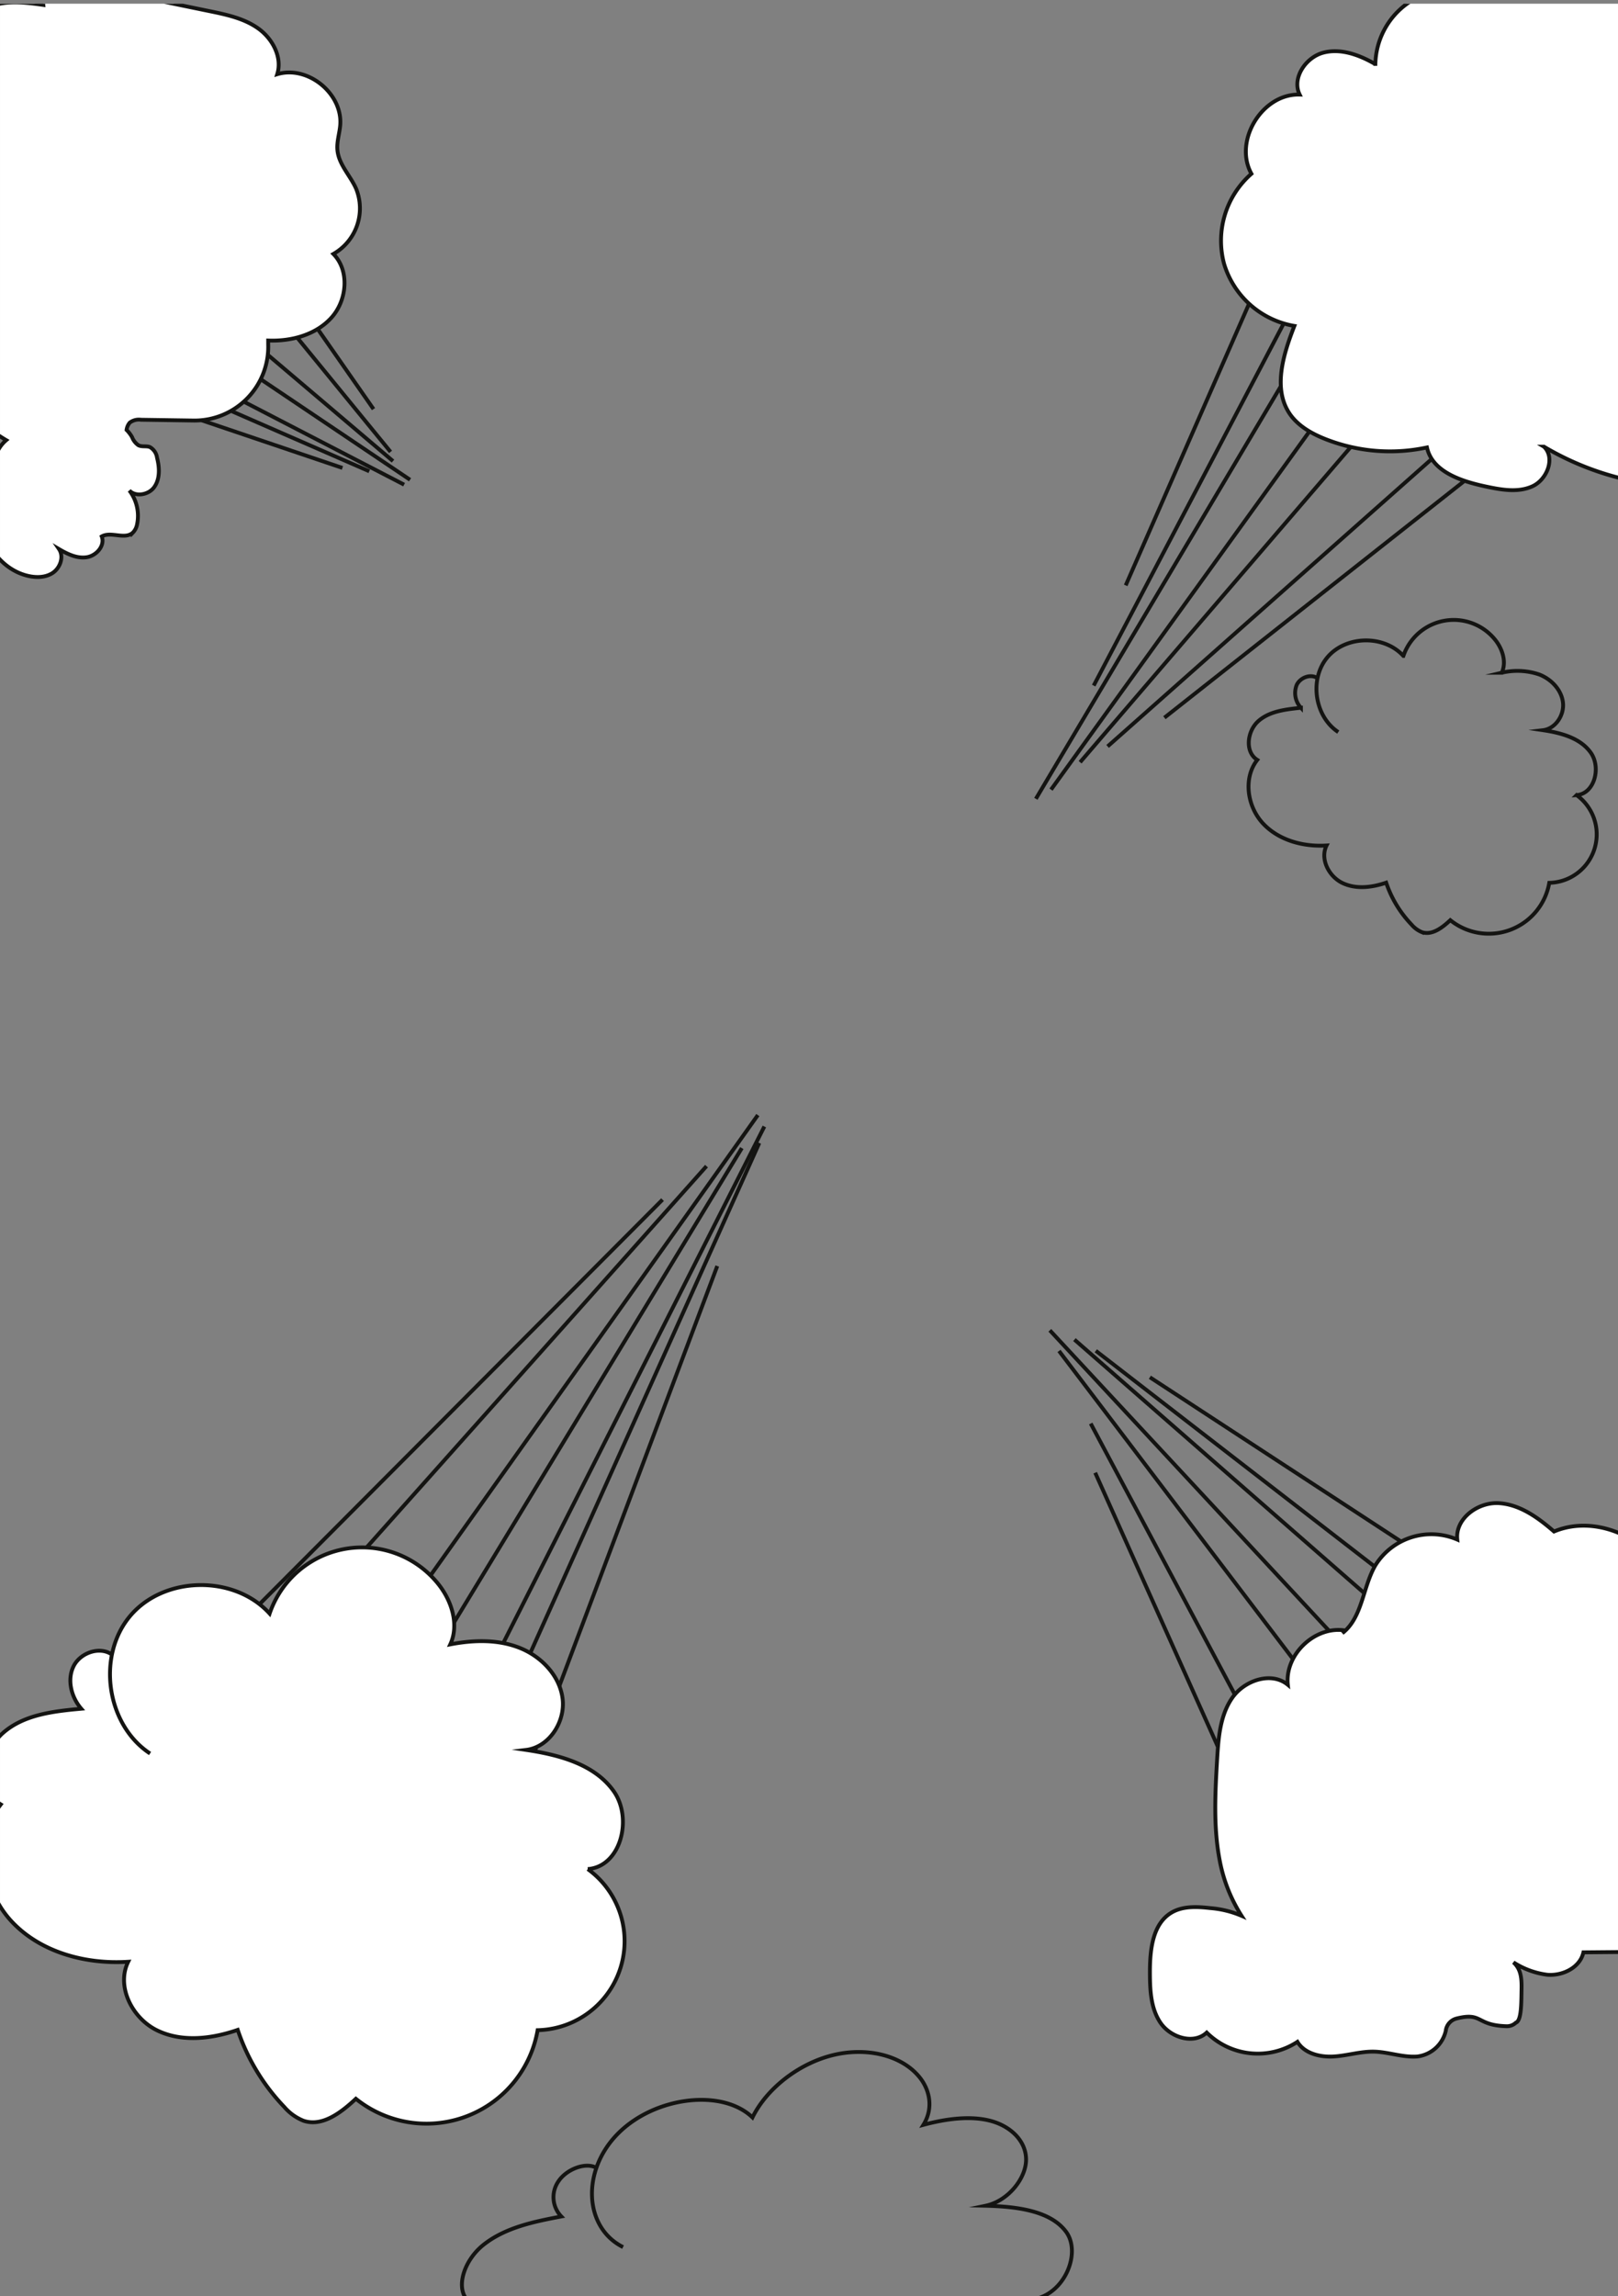 <svg xmlns="http://www.w3.org/2000/svg" xmlns:xlink="http://www.w3.org/1999/xlink" width="148mm" height="210mm" viewBox="0 0 419.53 595.28">
  <rect x="0" y="0" width="419.53" height="595.28" fill="#808080" stroke="none"/>
  <defs>
    <style>
      .cls-1, .cls-6 {
        fill: none;
      }

      .cls-2, .cls-4 {
        fill: #fff;
      }

      .cls-2, .cls-6 {
        stroke: #141412;
        stroke-miterlimit: 10;
      }

      .cls-3 {
        clip-path: url(#clip-path);
      }

      .cls-5 {
        clip-path: url(#clip-path-2);
      }

      .cls-7 {
        clip-path: url(#clip-path-3);
      }
    </style>
    <clipPath id="clip-path">
      <rect class="cls-1" x="439.53" y="-615.28" width="419.53" height="593.88"/>
    </clipPath>
    <clipPath id="clip-path-2">
      <rect class="cls-2" y="-615.87" width="419.53" height="595.95"/>
    </clipPath>
    <clipPath id="clip-path-3">
      <rect class="cls-1" y="0.96" width="419.53" height="594.32"/>
    </clipPath>
  </defs>
  <title>Plan de travail 3</title>
  <g id="Calque_2" data-name="Calque 2">
    <g>
      <rect class="cls-4" y="-615.87" width="419.53" height="595.95"/>
      <g class="cls-5">
        <g>
          <path class="cls-2" d="M127,50.4l.33-.1-.61-.23Z"/>
          <path class="cls-2" d="M421.24-143.93c-11.52,4.87-18.73,20.28-31.18,19.09-11.28-1.07-16.06-15.53-14.17-26.71s7.66-21.88,6.62-33.17c-.44-4.78-2.06-9.78-.22-14.21,2.92-7,12.23-8.08,19.82-8.07-4.85-16-4.63-33.08-2.93-49.7a290.15,290.15,0,0,1,11-54.82c-11.89,5-16,19.61-17.12,32.44s-1.1,26.94-9.42,36.77c-2.82,3.33-6.66,6.33-7.22,10.67-.29,2.24.39,4.47.72,6.7,1.69,11.3-5.23,21.9-11.82,31.23-3.45,4.89-7.58,10.2-13.51,11s-12.14-6.83-8-11.14a17,17,0,0,1-13.76-4.44,27.23,27.23,0,0,0,6.68-26.52C334-234.18,326.33-241.19,319-247.7c-2.67,2.38-1.2,6.93,1.31,9.47s5.92,4.35,7.51,7.55c4.47,9-8.27,16.94-10.89,26.62-1.12,4.13-.32,8.69-2,12.61-1.09,2.48-3.08,4.44-5,6.33l-14.42,14c.72-7.65-5.94-15.19-13.62-15.42,6.09,15.32,1.73,32.87-5.46,47.71s-17.12,28.34-22.94,43.76c-2,5.26-4.29,11.5-9.73,12.9a22.43,22.43,0,0,1,4,26.65,15.49,15.49,0,0,1-12.54-7.62l-2.47,5.9-9-.12a80.18,80.18,0,0,0-10.63-36.4,4.18,4.18,0,0,0-5.16,4.34A116.86,116.86,0,0,1,201.64-31a6.49,6.49,0,0,1-2.06,3.22c-1.51,1-3.54.67-5.31.2a95.35,95.35,0,0,1-59.13-46.77c-2.24-4.21-4.71-9.05-9.32-10.24L122.94-73.2c-5.66-18.53-31.07-24.17-39-41.84-2.63-5.85-3.25-12.86-7.77-17.41-3.24-3.27-8.31-5-9.9-9.37-.89-2.42-.44-5.13-1-7.65-1.58-7.47-10.39-10.39-17.65-12.74S32-170,33.4-177.47a6.51,6.51,0,0,0-6.31,3.93A7.16,7.16,0,0,1,21-179.31a9.32,9.32,0,0,0-6.93,1.93,232.36,232.36,0,0,0,42.44,30.73c2.58,8.16,1,17,1,25.53s2.36,18.22,9.84,22.39c4.68,2.61,12.19,6.36,9,10.64-1,1.3-2.69,1.77-4.28,2.1A71.38,71.38,0,0,1,34.2-88.37C22.09-92.56,8.78-100-2.54-94A267.44,267.44,0,0,0,62-59.9C59.66-53.55,67.55-48,74.3-47.54s14.18-1.11,19.8,2.65a5.9,5.9,0,0,1,2.35,2.65c1.18,3.09-2,6.26-5.16,7.11s-6.67.39-9.79,1.49c-4.44,1.56-7.41,6-11.81,7.61-3.64,1.37-7.69.67-11.52,0l-40.05-7.5c-3.05,2.42.42,7.53,4.25,8.22s8-.59,11.57.95c3,1.29,4.92,4.31,7.68,6.07,4.13,2.64,9.44,2.13,14.31,1.52l40.26-5c5-.62,10.17-1.22,14.94.35s9,6,8.62,11C110.2-14,103.72-.87,95.38,4.94c-7.61,5.3-17.76,4.35-27,3.19-1.74,5.44,4.26,10.74,10,10.92s10.94-2.87,16.18-5.17a67.25,67.25,0,0,1,47.49-2.32c2.45.8,5,1.87,6.46,4,3.34,4.92-1.58,11.72-7.25,13.52s-11.88.82-17.65,2.27a6.27,6.27,0,0,0-3.27,1.69c-2.55,2.89,1.08,7.58,4.92,8s7.51-1.52,11.34-2,8.68,1.74,8.43,5.59l-17.68,5.64L174.1,67.55c10.08,3.72,20.57,7.5,31.27,6.54,10.95-1,20.89-6.82,31.7-8.8,11.45-2.1,23.18.22,34.76,1.42a179.29,179.29,0,0,0,52.06-2.26c9.23-1.77,19.35-5.06,23.67-13.4,4.46-8.61.88-19.23-4.3-27.42S331.22,8,328.5-1.3c-8.89-1.3-15.16-11.77-12.09-20.22,2.75-7.57,10.71-11.59,17.18-16.38a58.66,58.66,0,0,0,20.06-26.92c6.22-17.08,4.21-35.92,2.13-54-3.06,12.2-.38,25.18-2.64,37.55-3.42,18.73-17.45,33.46-30.85,47-3.26,3.29-6.73,6.71-11.21,7.9s-10.15-.85-11.25-5.34c-.62-2.56.33-5.21,1.27-7.67l10.22-26.76a8.83,8.83,0,0,1-7.43-1.77,48.92,48.92,0,0,0,8.08-23L293.58-73.76c-2.9,2.71-5.85,5.48-7.73,9-3.61,6.73-3,15.72-8.54,21-2.11-1.72-3-4.47-3.84-7.07-2.42-7.69-4.86-15.61-4.17-23.64s5.31-16.27,13-18.75c3.49-1.13,7.36-1,10.65-2.65,6.61-3.27,8.19-12.1,7.11-19.4s-4-14.48-3.1-21.8,7.87-14.73,14.83-12.29c4.31,1.51,6.67,6,9.81,9.32s9.12,5.33,11.9,1.71c-6.73-4.82-12-13.3-9.49-21.19s15.6-10.68,18.95-3.11c1.22,2.77,1,6.29,3.19,8.38,2.45,2.34,6.79,1.36,9-1.23s2.69-6.18,2.73-9.57c7.17-2.39,14.52,4.81,15.63,12.29s-1.87,14.86-4,22.12-3.28,15.65,1,21.91c1.31,1.93,3.44,3.66,5.74,3.27-2.86,1.68-2.58,6.09-.71,8.83s4.81,4.58,6.81,7.23c6.88,9.16-.25,21.94-7.25,31l-2.79,3.62c7.52-5.35,19.82-.83,22.09,8.1l-36,19c-2.81,1.48-5.94,3.39-6.44,6.52-.32,2,.56,4,1.25,5.88a34.83,34.83,0,0,1-8.4,36.07c6.87-1.41,8.5-10.21,10-17.07a56.93,56.93,0,0,1,29.19-38.12c7.87-4,18-7.83,19.24-16.6.52-3.79-.92-7.54-2.34-11.09L393-81.64c-1.64-4.12-3.31-8.37-3.26-12.8C389.94-114.79,423.8-123.73,421.24-143.93ZM71-104.54a13.07,13.07,0,0,1-2-4.16,41,41,0,0,1-1.86-15.72l.07,1.78c5.72-.25,10.1,5.17,12.13,10.52s2.84,11.34,6.32,15.89c2.89,3.77,7.73,7.15,7,11.84-6.26-3.48-9.07-11.14-14.92-15.27C75.45-101.27,72.72-102.35,71-104.54ZM93.47-56.4a4.56,4.56,0,0,1-1.09,2.3,5,5,0,0,1-3,1c-3.09.36-6.3.71-9.27-.2s-5.69-3.45-5.79-6.56c-.06-1.77.71-3.6.14-5.27-.82-2.39-3.77-3.12-6.27-3.49L46.38-71.84c-2-.29-4.59-1.49-4-3.41q14.38.64,28.7,2.12a3.52,3.52,0,0,0,1.11-2.64c2.06-1.35,4.55,1.3,7,1.29,3.08,0,4.64-4,7.59-4.94,2.46-.77,5.14,1,6.31,3.26s1.23,5,1.25,7.55A50.1,50.1,0,0,1,93.47-56.4ZM142.08,4.53c-2.37-.36-4.79.18-7.18.08a27.24,27.24,0,0,1-6.14-1.2l-7.83-2.16a46.31,46.31,0,0,1,20-6.29l-2.46,1.22,3.64-1.59c-2.72-2.64-7.29-2.49-10.08-5.06-2.26-2.09-2.78-5.39-4-8.24A17.25,17.25,0,0,0,120.69-27c-1.76-1-3.71-1.68-5.28-2.95s-2.72-3.37-2.1-5.29c2.92-2,7-.74,9.66,1.57s4.3,5.52,6.44,8.3,5.16,5.31,8.67,5.29c2.6,0,5-1.44,7.54-1.84,3-.47,6,.46,8.85,1.38a7.11,7.11,0,0,1,3.74,2.11,7.1,7.1,0,0,1,1,3.85c.26,4,.08,8.8-3.39,10.74-1.6.9-3.78,1.05-4.74,2.62-1.57,2.56,1.71,5.33,4.48,6.49s6.19,3.58,5,6.32C154,13.43,148.75,5.55,142.08,4.53Zm70.09,66.41a2.3,2.3,0,0,1-1.86.87c-7.37.77-14.3-3.23-21.51-5-4.58-1.11-9.37-1.32-13.82-2.87s-8.72-4.9-9.47-9.55l-.44,1.79c-.52-5.88-8.16-8.64-9.94-14.27a7.91,7.91,0,0,1,13.07-8c2.8,2.74,3.51,7.45,7,9.27,2.73,1.44,6,.47,9.13.3,6.63-.36,13,3.3,17.43,8.23s7.34,11,10.16,17.06A2.47,2.47,0,0,1,212.16,70.94Zm6.57-78.37c-.58,2.87-1.8,6-4.54,7.08-1.86.71-3.94.23-5.89-.16C202.42-1.67,196.1-1.87,190.65.63s-9.71,8.27-9,14.22A53.09,53.09,0,0,1,165-16.8c-.36-2.6-.55-5.31-1.84-7.59-4.12-7.3-15.72-5.47-22-11.08-2.74-2.47-4.19-6.2-7.14-8.42-5.66-4.24-14-1.2-20.56-3.88C108-50,104.85-56.07,104.27-62c-.48-5,.56-10,1.84-14.86-.24-.34-.48-.68-.7-1l1.42-1.68q-.37,1.35-.72,2.71a28.31,28.31,0,0,0,20.57,11.74c1.63.13,3.42.16,4.68,1.2,3.1,2.55.16,7.82,1.73,11.51.8,1.88,2.65,3.05,4.39,4.11L177.78-23.9c4.27,2.59,8.66,5.22,13.57,6.12,10.31,1.9,21.46-5.4,23.85-15.61A40.14,40.14,0,0,1,218.74-7.43ZM292.9-110a10.73,10.73,0,0,1-2.89,4.46c-3.71,4-9.29,7.85-14.12,5.39-1.91-2.68,1.49-5.82,3.16-8.66s1.57-6.36,1.83-9.66,1.18-7,4-8.66l.55-2.6q3,6.13,5.87,12.28C292.4-115.13,293.54-112.54,292.9-110Z"/>
        </g>
        <path class="cls-2" d="M99.93,54.53c-4.31.92-7.35-4.32-7.76-8.7s0-9.43-3.09-12.52c-.85-.84-2.37-1.41-3.16-.51A2.64,2.64,0,0,0,85.42,34l-1.87,8.86c-3.84,1.28-7.84-1.18-11.14-3.53l-14-9.94c-8.51-6.05-17.64-12.33-28.07-13A13,13,0,0,0,33.9,28a15.54,15.54,0,0,0,11.38,4.42c2.27-.06,5.19-.23,6.13,1.84.63,1.38-.09,3-.55,4.42s-.41,3.43,1,4a3.73,3.73,0,0,0,1.24.22A42.61,42.61,0,0,1,79,54.19a9.76,9.76,0,0,1-5.25,4.67V61l17.6.17a5.44,5.44,0,0,0,3-.57c1.87-1.21,2.49-4.69,4.68-4.26"/>
        <path class="cls-2" d="M330.51,29.39c-.54-3.53-1.08-7.16-.34-10.65s3-6.89,6.48-7.88c5.14-1.48,10,2.69,13.76,6.52,2.75-5.14,7.33-9.56,13-10.88s12.36,1.16,14.82,6.45c1.54,3.32,1.36,7.33,3.37,10.38,4,6.14,14,4.8,19.19,10s3.52,14.76,8.77,19.9c3.18,3.12,8,3.68,12.18,5.17a27,27,0,0,1,14.87,13.06"/>
        <g>
          <path class="cls-2" d="M127,50.4l.33-.1-.61-.23Z"/>
          <path class="cls-2" d="M421.24-143.93c-11.52,4.87-18.73,20.28-31.18,19.09-11.28-1.07-16.06-15.53-14.17-26.71s7.66-21.88,6.62-33.17c-.44-4.78-2.06-9.78-.22-14.21,2.92-7,12.23-8.08,19.82-8.07-4.85-16-4.63-33.08-2.93-49.7a290.15,290.15,0,0,1,11-54.82c-11.89,5-16,19.61-17.12,32.44s-1.1,26.94-9.42,36.77c-2.82,3.33-6.66,6.33-7.22,10.67-.29,2.24.39,4.47.72,6.7,1.69,11.3-5.23,21.9-11.82,31.23-3.45,4.89-7.58,10.2-13.51,11s-12.14-6.83-8-11.14a17,17,0,0,1-13.76-4.44,27.23,27.23,0,0,0,6.68-26.52C334-234.18,326.33-241.19,319-247.7c-2.67,2.38-1.2,6.93,1.31,9.47s5.92,4.35,7.51,7.55c4.47,9-8.27,16.94-10.89,26.62-1.12,4.13-.32,8.69-2,12.61-1.09,2.48-3.08,4.44-5,6.33l-14.42,14c.72-7.65-5.94-15.19-13.62-15.42,6.09,15.32,1.73,32.87-5.46,47.71s-17.12,28.34-22.94,43.76c-2,5.26-4.29,11.5-9.73,12.9a22.43,22.43,0,0,1,4,26.65,15.49,15.49,0,0,1-12.54-7.62l-2.47,5.9-9-.12a80.18,80.18,0,0,0-10.63-36.4,4.18,4.18,0,0,0-5.16,4.34A116.86,116.86,0,0,1,201.64-31a6.49,6.49,0,0,1-2.06,3.22c-1.51,1-3.54.67-5.31.2a95.35,95.35,0,0,1-59.13-46.77c-2.24-4.21-4.71-9.05-9.32-10.24L122.94-73.2c-5.66-18.53-31.07-24.17-39-41.84-2.63-5.85-3.25-12.86-7.77-17.41-3.24-3.27-8.31-5-9.9-9.37-.89-2.42-.44-5.13-1-7.65-1.58-7.47-10.39-10.39-17.65-12.74S32-170,33.4-177.47a6.51,6.51,0,0,0-6.31,3.93A7.16,7.16,0,0,1,21-179.31a9.32,9.32,0,0,0-6.93,1.93,232.36,232.36,0,0,0,42.44,30.73c2.58,8.16,1,17,1,25.53s2.36,18.22,9.84,22.39c4.68,2.61,12.19,6.36,9,10.64-1,1.3-2.69,1.77-4.28,2.1A71.38,71.38,0,0,1,34.2-88.37C22.09-92.56,8.78-100-2.54-94A267.44,267.44,0,0,0,62-59.9C59.66-53.55,67.55-48,74.3-47.54s14.18-1.11,19.8,2.65a5.9,5.9,0,0,1,2.35,2.65c1.18,3.09-2,6.26-5.16,7.11s-6.67.39-9.79,1.49c-4.44,1.56-7.41,6-11.81,7.61-3.64,1.37-7.69.67-11.52,0l-40.05-7.5c-3.05,2.42.42,7.53,4.25,8.22s8-.59,11.57.95c3,1.29,4.92,4.31,7.68,6.07,4.13,2.64,9.44,2.13,14.31,1.52l40.26-5c5-.62,10.17-1.22,14.94.35s9,6,8.62,11C110.2-14,103.72-.87,95.38,4.94c-7.61,5.3-17.76,4.35-27,3.19-1.74,5.44,4.26,10.74,10,10.92s10.94-2.87,16.18-5.17a67.25,67.25,0,0,1,47.49-2.32c2.45.8,5,1.87,6.46,4,3.34,4.92-1.58,11.72-7.25,13.52s-11.88.82-17.65,2.27a6.27,6.27,0,0,0-3.27,1.69c-2.55,2.89,1.08,7.58,4.92,8s7.51-1.52,11.34-2,8.68,1.74,8.43,5.59l-17.68,5.64L174.1,67.55c10.08,3.72,20.57,7.5,31.27,6.54,10.95-1,20.89-6.82,31.7-8.8,11.45-2.1,23.18.22,34.76,1.42a179.29,179.29,0,0,0,52.06-2.26c9.23-1.77,19.35-5.06,23.67-13.4,4.46-8.61.88-19.23-4.3-27.42S331.22,8,328.5-1.3c-8.89-1.3-15.16-11.77-12.09-20.22,2.75-7.57,10.71-11.59,17.18-16.38a58.66,58.66,0,0,0,20.06-26.92c6.22-17.08,4.21-35.92,2.13-54-3.06,12.2-.38,25.18-2.64,37.55-3.42,18.73-17.45,33.46-30.85,47-3.26,3.29-6.73,6.71-11.21,7.9s-10.15-.85-11.25-5.34c-.62-2.56.33-5.21,1.27-7.67l10.22-26.76a8.83,8.83,0,0,1-7.43-1.77,48.92,48.92,0,0,0,8.08-23L293.58-73.76c-2.9,2.71-5.85,5.48-7.73,9-3.61,6.73-3,15.72-8.54,21-2.11-1.72-3-4.47-3.84-7.07-2.42-7.69-4.86-15.61-4.17-23.64s5.31-16.27,13-18.75c3.49-1.13,7.36-1,10.65-2.65,6.61-3.27,8.19-12.1,7.11-19.4s-4-14.48-3.1-21.8,7.87-14.73,14.83-12.29c4.31,1.51,6.67,6,9.81,9.32s9.12,5.33,11.9,1.71c-6.73-4.82-12-13.3-9.49-21.19s15.6-10.68,18.95-3.11c1.22,2.77,1,6.29,3.19,8.38,2.45,2.34,6.79,1.36,9-1.23s2.69-6.18,2.73-9.57c7.17-2.39,14.52,4.81,15.63,12.29s-1.87,14.86-4,22.12-3.28,15.65,1,21.91c1.31,1.93,3.44,3.66,5.74,3.27-2.86,1.68-2.58,6.09-.71,8.83s4.81,4.58,6.81,7.23c6.88,9.16-.25,21.94-7.25,31l-2.79,3.62c7.52-5.35,19.82-.83,22.09,8.1l-36,19c-2.81,1.48-5.94,3.39-6.44,6.52-.32,2,.56,4,1.25,5.88a34.83,34.83,0,0,1-8.4,36.07c6.87-1.41,8.5-10.21,10-17.07a56.93,56.93,0,0,1,29.19-38.12c7.87-4,18-7.83,19.24-16.6.52-3.79-.92-7.54-2.34-11.09L393-81.64c-1.64-4.12-3.31-8.37-3.26-12.8C389.94-114.79,423.8-123.73,421.24-143.93ZM71-104.54a13.07,13.07,0,0,1-2-4.16,41,41,0,0,1-1.86-15.72l.07,1.78c5.72-.25,10.1,5.17,12.13,10.52s2.84,11.34,6.32,15.89c2.89,3.77,7.73,7.15,7,11.84-6.26-3.48-9.07-11.14-14.92-15.27C75.45-101.27,72.72-102.35,71-104.54ZM93.47-56.4a4.56,4.56,0,0,1-1.09,2.3,5,5,0,0,1-3,1c-3.09.36-6.3.71-9.27-.2s-5.69-3.45-5.79-6.56c-.06-1.77.71-3.6.14-5.27-.82-2.39-3.77-3.12-6.27-3.49L46.38-71.84c-2-.29-4.59-1.49-4-3.41q14.38.64,28.7,2.12a3.52,3.52,0,0,0,1.11-2.64c2.06-1.35,4.55,1.3,7,1.29,3.08,0,4.64-4,7.59-4.94,2.46-.77,5.14,1,6.31,3.26s1.23,5,1.25,7.55A50.1,50.1,0,0,1,93.47-56.4ZM142.08,4.53c-2.37-.36-4.79.18-7.18.08a27.24,27.24,0,0,1-6.14-1.2l-7.83-2.16a46.31,46.31,0,0,1,20-6.29l-2.46,1.22,3.64-1.59c-2.72-2.64-7.29-2.49-10.08-5.06-2.26-2.09-2.78-5.39-4-8.24A17.25,17.25,0,0,0,120.69-27c-1.76-1-3.71-1.68-5.28-2.95s-2.72-3.37-2.1-5.29c2.92-2,7-.74,9.66,1.57s4.3,5.52,6.44,8.3,5.16,5.31,8.67,5.29c2.6,0,5-1.44,7.54-1.84,3-.47,6,.46,8.85,1.38a7.11,7.11,0,0,1,3.74,2.11,7.1,7.1,0,0,1,1,3.85c.26,4,.08,8.8-3.39,10.74-1.6.9-3.78,1.05-4.74,2.62-1.57,2.56,1.71,5.33,4.48,6.49s6.19,3.58,5,6.32C154,13.43,148.75,5.55,142.08,4.53Zm70.09,66.41a2.3,2.3,0,0,1-1.86.87c-7.37.77-14.3-3.23-21.51-5-4.58-1.11-9.37-1.32-13.82-2.87s-8.72-4.9-9.47-9.55l-.44,1.79c-.52-5.88-8.16-8.64-9.94-14.27a7.91,7.91,0,0,1,13.07-8c2.8,2.74,3.51,7.45,7,9.27,2.73,1.44,6,.47,9.13.3,6.63-.36,13,3.3,17.43,8.23s7.34,11,10.16,17.06A2.47,2.47,0,0,1,212.16,70.94Zm6.57-78.37c-.58,2.87-1.8,6-4.54,7.08-1.86.71-3.94.23-5.89-.16C202.42-1.67,196.1-1.87,190.65.63s-9.71,8.27-9,14.22A53.09,53.09,0,0,1,165-16.8c-.36-2.6-.55-5.31-1.84-7.59-4.12-7.3-15.72-5.47-22-11.08-2.74-2.47-4.19-6.2-7.14-8.42-5.66-4.24-14-1.2-20.56-3.88C108-50,104.85-56.07,104.27-62c-.48-5,.56-10,1.84-14.86-.24-.34-.48-.68-.7-1l1.42-1.68q-.37,1.35-.72,2.71a28.31,28.31,0,0,0,20.57,11.74c1.63.13,3.42.16,4.68,1.2,3.1,2.55.16,7.82,1.73,11.51.8,1.88,2.65,3.05,4.39,4.11L177.78-23.9c4.27,2.59,8.66,5.22,13.57,6.12,10.31,1.9,21.46-5.4,23.85-15.61A40.14,40.14,0,0,1,218.74-7.43ZM292.9-110a10.73,10.73,0,0,1-2.89,4.46c-3.71,4-9.29,7.85-14.12,5.39-1.91-2.68,1.49-5.82,3.16-8.66s1.57-6.36,1.83-9.66,1.18-7,4-8.66l.55-2.6q3,6.13,5.87,12.28C292.4-115.13,293.54-112.54,292.9-110Z"/>
        </g>
      </g>
      <rect class="cls-6" y="-615.87" width="419.53" height="595.95"/>
    </g>
    <g class="cls-7">
      <line class="cls-6" x1="171.79" y1="311" x2="61.11" y2="422.08"/>
      <line class="cls-6" x1="196.5" y1="289.08" x2="96.78" y2="429.31"/>
      <line class="cls-6" x1="192.35" y1="297.64" x2="99.96" y2="449.88"/>
      <line class="cls-6" x1="198.19" y1="292.04" x2="113.5" y2="459.57"/>
      <line class="cls-6" x1="196.88" y1="296.31" x2="126.42" y2="453.23"/>
      <line class="cls-6" x1="185.98" y1="328.21" x2="136.35" y2="460.17"/>
      <line class="cls-6" x1="183.19" y1="302.32" x2="72.3" y2="426.7"/>
      <path class="cls-2" d="M38.91,454.59C27.53,447.12,25,429.2,33.82,418.85s26.95-10.61,36.09-.53a25.32,25.32,0,0,1,43.69-7.72c3.53,4.38,5.51,10.6,3.15,15.7,5.95-1.15,12.26-1.34,17.9.87s10.46,7.17,11.22,13.18-3.46,12.59-9.47,13.31c8.52,1.27,17.74,3.68,22.73,10.71s1.86,19.55-6.73,20.18a23.08,23.08,0,0,1-13,41.77,29.24,29.24,0,0,1-47.13,17.78c-3.77,3.52-8.64,7.32-13.54,5.71a12.8,12.8,0,0,1-5-3.57,53.21,53.21,0,0,1-12.09-20c-6.77,2.34-14.49,3.26-20.92.12S30.07,515,33.24,508.58c-11,.71-22.74-2.42-30.26-10.49s-9.52-21.57-2.77-30.3C-5.9,464-4.63,454,.8,449.24s13.1-5.6,20.27-6.26c-2.6-3-3.73-7.49-2-11s6.82-5.31,10-3"/>
      <path class="cls-6" d="M347,189.79c-6.19-4.06-7.58-13.82-2.77-19.45s14.67-5.78,19.65-.29a13.79,13.79,0,0,1,23.79-4.2c1.92,2.39,3,5.77,1.72,8.55a17.64,17.64,0,0,1,9.75.47c3.07,1.2,5.69,3.91,6.11,7.18s-1.88,6.86-5.16,7.25c4.64.69,9.66,2,12.38,5.83s1,10.64-3.67,11a12.56,12.56,0,0,1-7.09,22.74,15.92,15.92,0,0,1-25.66,9.68c-2.05,1.92-4.71,4-7.37,3.11A7,7,0,0,1,366,239.7a29,29,0,0,1-6.58-10.87c-3.68,1.27-7.89,1.77-11.39.06s-5.8-6.2-4.07-9.7c-6,.39-12.38-1.32-16.48-5.71S322.29,201.73,326,197c-3.32-2.08-2.63-7.53.32-10.1s7.13-3,11-3.41a5.64,5.64,0,0,1-1.07-6c1-1.93,3.71-2.89,5.45-1.61"/>
      <line class="cls-6" x1="283.97" y1="381.8" x2="322.81" y2="468.53"/>
      <line class="cls-6" x1="274.59" y1="350.23" x2="343.85" y2="441.41"/>
      <line class="cls-6" x1="272.21" y1="344.88" x2="362.4" y2="441.92"/>
      <line class="cls-6" x1="278.59" y1="347.29" x2="376.19" y2="432.65"/>
      <line class="cls-6" x1="284.13" y1="350.19" x2="376.31" y2="421.51"/>
      <line class="cls-6" x1="298.15" y1="357.05" x2="386.3" y2="414.69"/>
      <line class="cls-6" x1="282.81" y1="369.05" x2="331.38" y2="460.37"/>
      <line class="cls-6" x1="301.92" y1="186.06" x2="400.69" y2="108.12"/>
      <line class="cls-6" x1="280.06" y1="197.61" x2="367.8" y2="95.42"/>
      <line class="cls-6" x1="272.52" y1="204.71" x2="365.39" y2="75.99"/>
      <line class="cls-6" x1="268.59" y1="207.09" x2="353.09" y2="64.8"/>
      <line class="cls-6" x1="283.58" y1="177.74" x2="340.95" y2="68.42"/>
      <line class="cls-6" x1="291.88" y1="151.76" x2="331.92" y2="60.36"/>
      <line class="cls-6" x1="287.19" y1="193.51" x2="390.43" y2="101.97"/>
      <line class="cls-6" x1="96.85" y1="106.06" x2="38.43" y2="22.26"/>
      <line class="cls-6" x1="101.9" y1="119.54" x2="22.28" y2="51.96"/>
      <line class="cls-6" x1="106.32" y1="124.38" x2="4.78" y2="56.04"/>
      <line class="cls-6" x1="104.78" y1="125.65" x2="-6.95" y2="67.81"/>
      <line class="cls-6" x1="95.75" y1="122.18" x2="-5.58" y2="77.92"/>
      <line class="cls-6" x1="88.79" y1="121.31" x2="-14.05" y2="86.54"/>
      <line class="cls-6" x1="101.27" y1="117.15" x2="31.47" y2="31.75"/>
      <path class="cls-6" d="M161.55,582.55c-10.2-5.11-10.83-19.9-1.26-29.48s27-11.66,34.82-4.13c3.67-7.46,11.85-13.85,20.56-16.08s17.59-.18,22.32,5.14c3,3.32,4.23,8.33,1.44,12.86,5.84-1.57,12-2.38,17.16-1.1s9.34,5,9.46,9.92-4.61,10.93-10.48,12.15c8.08.2,16.72,1.28,20.8,6.68s-.2,16.23-8.55,17.63c6.91,3.93,9.27,12.62,5.59,20.6s-13.13,14.65-22.39,15.8c-2.68,8.55-10.6,16.69-20.09,20.65s-20.18,3.6-27.13-.92c-4,3.34-9.07,7-13.63,6.17a9.19,9.19,0,0,1-4.43-2.49,32.2,32.2,0,0,1-9.61-15.53c-6.76,2.65-14.29,4.21-20.16,2.23s-9.1-8.48-5.39-14.19c-10.68,1.72-21.66.29-28.08-5.72s-7-17.14.42-25.16c-5.49-2.58-3.25-11.12,2.46-15.64s13.19-6,20.16-7.33a7.19,7.19,0,0,1-.77-9.07c2.06-3.16,7.11-5.15,9.94-3.5"/>
      <path class="cls-2" d="M92.33,48.91c-1.51-3.41-4.5-6.26-4.84-10-.2-2.14.53-4.25.72-6.39.73-8.23-8.41-15.67-16.33-13.28,1.38-4.36-1.19-9.19-4.91-11.85S58.62,3.77,54.14,2.85L22.68-3.61c-4.77-1-12,0-11.45,4.89C5.72.49-.37-.18-5,2.93c-5.32,3.56-4,12.25-9.65,15.33a13.55,13.55,0,0,0-14.49-.62,13.55,13.55,0,0,0-6.34,13,14.85,14.85,0,0,0-12.05,9.25c-1.4,3.66-1.26,7.71-.78,11.62a97.49,97.49,0,0,0,4.65,19.87c3.4,9.84,8.5,20.18,17.45,25.92a28.5,28.5,0,0,0,15.16,4.48A36.69,36.69,0,0,0,1.62,114.11a9,9,0,0,0-2.94,4.81c-.31,1.41-.28,2.89-.67,4.28A28,28,0,0,1-3.67,127c-3.74,8.35,1.33,19.43,10.09,22.07,2.33.7,5,.83,7.08-.44s3.17-4.27,1.8-6.28c2.19,1.29,4.66,2.49,7.18,2.11s4.81-3,3.9-5.39c2.42-1.38,6,.93,8.08-1A4.13,4.13,0,0,0,35.53,136a10.8,10.8,0,0,0-2-8.85c1.59,1.72,4.93,1.18,6.4-.79,1.59-2.14,1.46-5.11.79-7.69a3.76,3.76,0,0,0-1.84-2.76c-.93-.38-2.05,0-3-.48a4.6,4.6,0,0,1-1.64-2.11,8.56,8.56,0,0,0-1.42-1.86,3.66,3.66,0,0,1,.82-1.89,3.93,3.93,0,0,1,2.92-.75l13.58.2a19.12,19.12,0,0,0,19.4-19.74q0-.48,0-1c6,.25,12.45-1.49,16.46-6s4.68-12.14.44-16.44A13.6,13.6,0,0,0,92.33,48.91Z"/>
      <path class="cls-2" d="M356.65,16.66c-4.1-2.4-9-4.22-13.55-3s-8.21,6.6-6.11,10.86c-9.71-.29-17.22,12-12.51,20.53a23.07,23.07,0,0,0-7.1,23.31A23.07,23.07,0,0,0,335.62,84.5c-2.91,7.44-5.68,16.37-1.11,22.92,2.12,3,5.51,4.95,8.95,6.33A45.62,45.62,0,0,0,370,116c1.34,6.25,8.76,8.72,15,10.07,4.1.88,8.54,1.73,12.34,0s6-7.34,3-10.26a74.35,74.35,0,0,0,40.5,10.35,6.81,6.81,0,0,0,4.25-1.17,6.58,6.58,0,0,0,1.81-4.08,41.25,41.25,0,0,0-1.89-20.67c11.36,3.32,24.93.34,32.17-9s5.76-25-4.29-31.2c5.94,5.62,16.85,1.43,19.89-6.16s.12-16.38-4.6-23.06A47.91,47.91,0,0,0,447.38,10.9c2-2.6,1.37-6.53-.66-9.09s-5.16-4-8.27-5A45.53,45.53,0,0,0,417.91-5c-1.32.19-2.78.53-3.54,1.62s-.08,3.08,1.25,2.94c2.7-3.12-1.62-7.45-5.43-9A78.77,78.77,0,0,0,384-15.23c-5.29-.25-12,1.08-13.19,6.23-.4,1.66-.1,3.47-.71,5.07-.87,2.27-3.27,3.48-5.25,4.88a19.85,19.85,0,0,0-8.24,16.12"/>
      <path class="cls-2" d="M454.77,436.67c-3-9.5-10.42-18.27-20.25-20-.88-14.47-18.22-25.24-31.58-19.63-4.11-3.58-8.82-7-14.26-7.35s-11.42,4-10.82,9.44a17.09,17.09,0,0,0-21.24,6.67c-3.32,5.72-3.34,13.55-8.56,17.59l.69-.7c-7.78-1.25-15.68,6.25-14.83,14.09-4.25-3.54-11.21-1.18-14.39,3.35s-3.61,10.38-3.94,15.91c-.52,8.83-1,17.78.7,26.45a40.62,40.62,0,0,0,5.64,14.18,25.73,25.73,0,0,0-8.13-2c-3.43-.39-7.14-.58-10.1,1.2-4.8,2.89-5.51,9.45-5.54,15.05,0,4.65.12,9.61,2.73,13.46s8.61,5.74,12,2.56a18.79,18.79,0,0,0,23.52,2.4c1.8,3,5.8,4,9.34,3.8s7-1.34,10.53-1.26c3.77.09,7.41,1.54,11.22,1.26a8.66,8.66,0,0,0,7.4-6.77v-.08a3.74,3.74,0,0,1,2.79-3c6.82-1.69,4.91,1.77,12.93,2a3.36,3.36,0,0,0,2.43-.92c1.49-.53,1.4-5.23,1.47-8.64.05-2.73-.09-5.21-2.1-7a21,21,0,0,0,8.87,3.23c4,.28,8.42-1.93,9.27-5.82l14-.12c12-.11,21.15-11.46,17.91-23q-.11-.41-.2-.82c-.66-3.23-.17-7.2-.66-10.41a4.5,4.5,0,0,1,4.34-5.26H446a11.32,11.32,0,0,0,11.18-11.31A60.11,60.11,0,0,0,454.77,436.67Z"/>
    </g>
  </g>
</svg>
